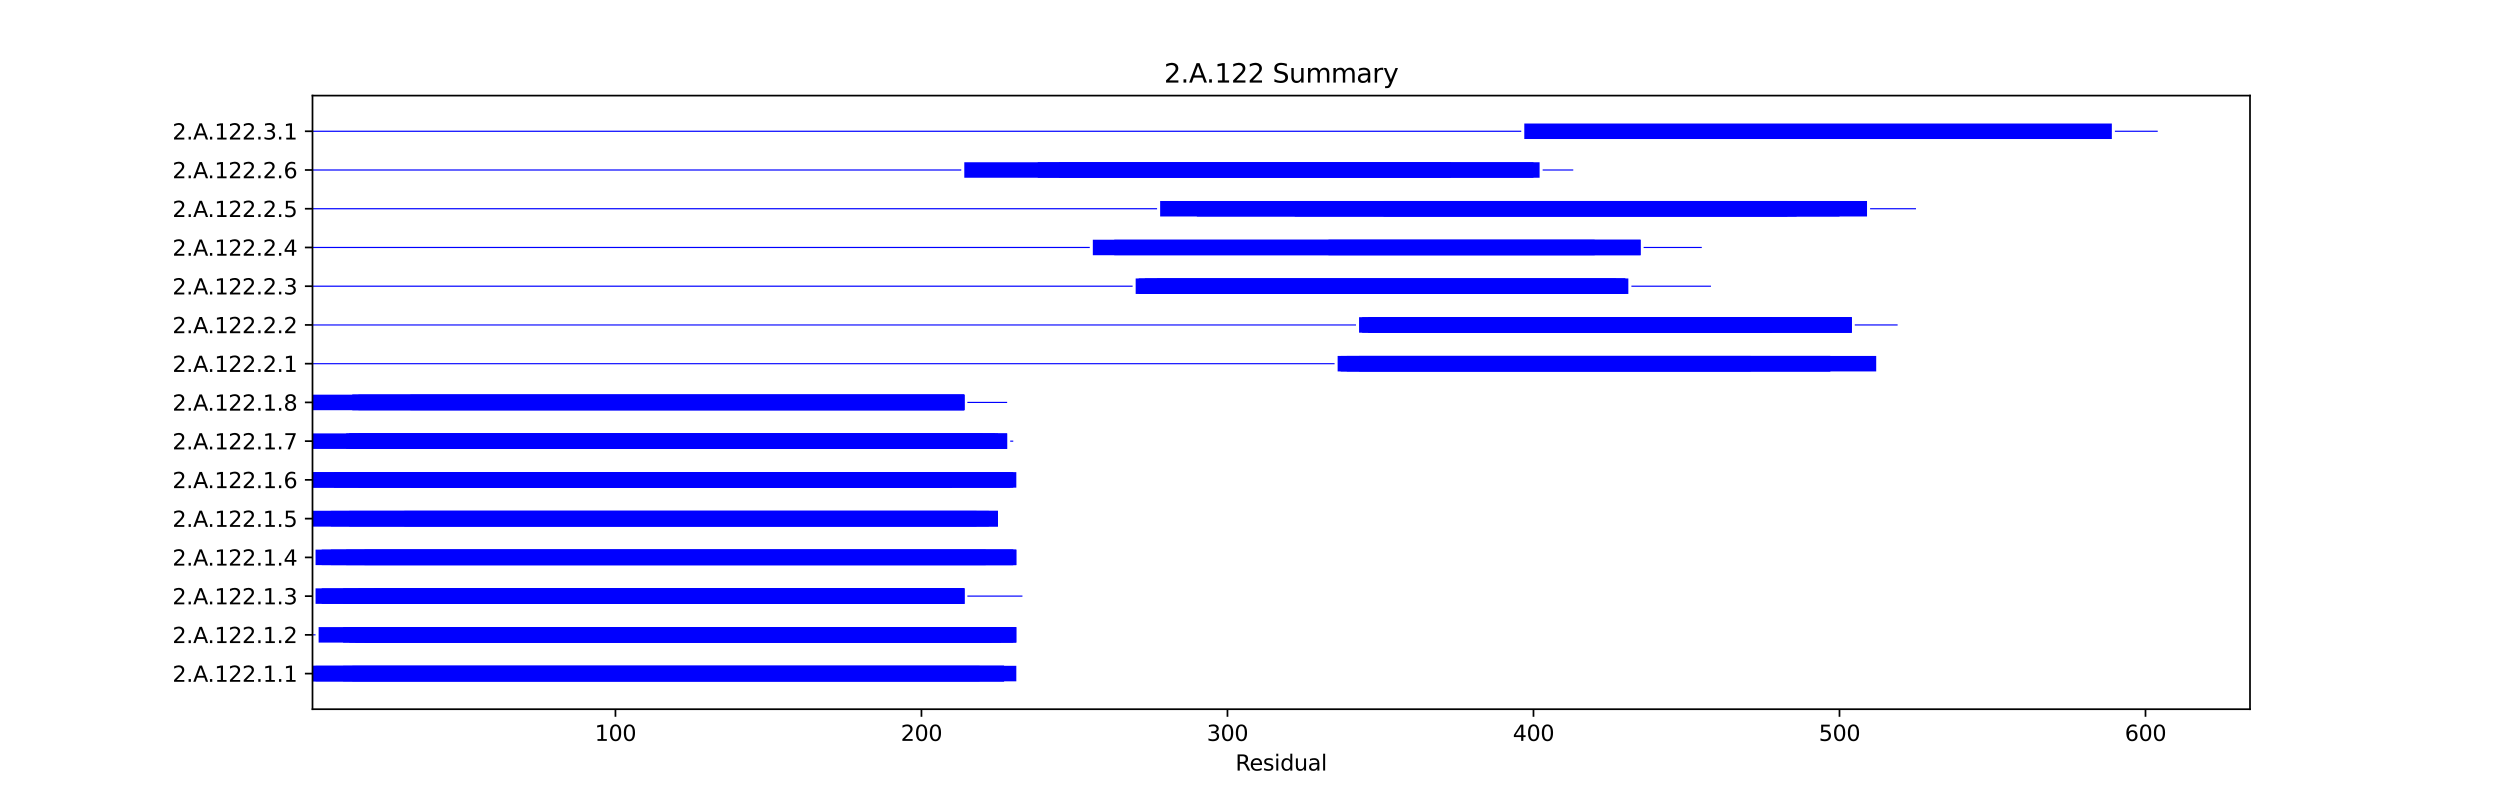 <?xml version="1.0" encoding="utf-8" standalone="no"?>
<!DOCTYPE svg PUBLIC "-//W3C//DTD SVG 1.1//EN"
  "http://www.w3.org/Graphics/SVG/1.1/DTD/svg11.dtd">
<svg xmlns:xlink="http://www.w3.org/1999/xlink" width="1152pt" height="367.2pt" viewBox="0 0 1152 367.2" xmlns="http://www.w3.org/2000/svg" version="1.1">
 <defs>
  <style type="text/css">*{stroke-linejoin: round; stroke-linecap: butt}</style>
 </defs>
 <g id="figure_1">
  <g id="patch_1">
   <path d="M 0 367.2 
L 1152 367.2 
L 1152 0 
L 0 0 
z
" style="fill: #ffffff"/>
  </g>
  <g id="axes_1">
   <g id="patch_2">
    <path d="M 144 326.808 
L 1036.8 326.808 
L 1036.8 44.064 
L 144 44.064 
z
" style="fill: #ffffff"/>
   </g>
   <g id="patch_3">
    <path d="M 144 313.956 
L 468.321 313.956 
L 468.321 306.816 
L 144 306.816 
z
" clip-path="url(#p6287fe6642)" style="fill: #0000ff"/>
   </g>
   <g id="patch_4">
    <path d="M 144 313.956 
L 462.681 313.956 
L 462.681 306.816 
L 144 306.816 
z
" clip-path="url(#p6287fe6642)" style="fill: #0000ff"/>
   </g>
   <g id="patch_5">
    <path d="M 145.41 313.956 
L 462.681 313.956 
L 462.681 306.816 
L 145.41 306.816 
z
" clip-path="url(#p6287fe6642)" style="fill: #0000ff"/>
   </g>
   <g id="patch_6">
    <path d="M 158.101 313.956 
L 462.681 313.956 
L 462.681 306.816 
L 158.101 306.816 
z
" clip-path="url(#p6287fe6642)" style="fill: #0000ff"/>
   </g>
   <g id="patch_7">
    <path d="M 162.331 313.956 
L 451.4 313.956 
L 451.4 306.816 
L 162.331 306.816 
z
" clip-path="url(#p6287fe6642)" style="fill: #0000ff"/>
   </g>
   <g id="patch_8">
    <path d="M 144 292.804 
L 145.41 292.804 
L 145.41 292.268 
L 144 292.268 
z
" clip-path="url(#p6287fe6642)" style="fill: #0000ff"/>
   </g>
   <g id="patch_9">
    <path d="M 146.82 296.106 
L 468.321 296.106 
L 468.321 288.966 
L 146.82 288.966 
z
" clip-path="url(#p6287fe6642)" style="fill: #0000ff"/>
   </g>
   <g id="patch_10">
    <path d="M 158.101 296.106 
L 468.321 296.106 
L 468.321 288.966 
L 158.101 288.966 
z
" clip-path="url(#p6287fe6642)" style="fill: #0000ff"/>
   </g>
   <g id="patch_11">
    <path d="M 160.921 296.106 
L 466.911 296.106 
L 466.911 288.966 
L 160.921 288.966 
z
" clip-path="url(#p6287fe6642)" style="fill: #0000ff"/>
   </g>
   <g id="patch_12">
    <path d="M 163.741 296.106 
L 461.271 296.106 
L 461.271 288.966 
L 163.741 288.966 
z
" clip-path="url(#p6287fe6642)" style="fill: #0000ff"/>
   </g>
   <g id="patch_13">
    <path d="M 167.972 296.106 
L 457.041 296.106 
L 457.041 288.966 
L 167.972 288.966 
z
" clip-path="url(#p6287fe6642)" style="fill: #0000ff"/>
   </g>
   <g id="patch_14">
    <path d="M 144 274.954 
L 144 274.954 
L 144 274.418 
L 144 274.418 
z
" clip-path="url(#p6287fe6642)" style="fill: #0000ff"/>
   </g>
   <g id="patch_15">
    <path d="M 145.41 278.256 
L 444.35 278.256 
L 444.35 271.116 
L 145.41 271.116 
z
" clip-path="url(#p6287fe6642)" style="fill: #0000ff"/>
   </g>
   <g id="patch_16">
    <path d="M 148.23 278.256 
L 444.35 278.256 
L 444.35 271.116 
L 148.23 271.116 
z
" clip-path="url(#p6287fe6642)" style="fill: #0000ff"/>
   </g>
   <g id="patch_17">
    <path d="M 158.101 278.256 
L 444.35 278.256 
L 444.35 271.116 
L 158.101 271.116 
z
" clip-path="url(#p6287fe6642)" style="fill: #0000ff"/>
   </g>
   <g id="patch_18">
    <path d="M 165.151 278.256 
L 444.35 278.256 
L 444.35 271.116 
L 165.151 271.116 
z
" clip-path="url(#p6287fe6642)" style="fill: #0000ff"/>
   </g>
   <g id="patch_19">
    <path d="M 172.202 278.256 
L 444.35 278.256 
L 444.35 271.116 
L 172.202 271.116 
z
" clip-path="url(#p6287fe6642)" style="fill: #0000ff"/>
   </g>
   <g id="patch_20">
    <path d="M 445.76 274.954 
L 471.141 274.954 
L 471.141 274.418 
L 445.76 274.418 
z
" clip-path="url(#p6287fe6642)" style="fill: #0000ff"/>
   </g>
   <g id="patch_21">
    <path d="M 144 257.104 
L 144 257.104 
L 144 256.568 
L 144 256.568 
z
" clip-path="url(#p6287fe6642)" style="fill: #0000ff"/>
   </g>
   <g id="patch_22">
    <path d="M 145.41 260.406 
L 468.321 260.406 
L 468.321 253.266 
L 145.41 253.266 
z
" clip-path="url(#p6287fe6642)" style="fill: #0000ff"/>
   </g>
   <g id="patch_23">
    <path d="M 148.23 260.406 
L 468.321 260.406 
L 468.321 253.266 
L 148.23 253.266 
z
" clip-path="url(#p6287fe6642)" style="fill: #0000ff"/>
   </g>
   <g id="patch_24">
    <path d="M 152.461 260.406 
L 466.911 260.406 
L 466.911 253.266 
L 152.461 253.266 
z
" clip-path="url(#p6287fe6642)" style="fill: #0000ff"/>
   </g>
   <g id="patch_25">
    <path d="M 159.511 260.406 
L 466.911 260.406 
L 466.911 253.266 
L 159.511 253.266 
z
" clip-path="url(#p6287fe6642)" style="fill: #0000ff"/>
   </g>
   <g id="patch_26">
    <path d="M 167.972 260.406 
L 454.22 260.406 
L 454.22 253.266 
L 167.972 253.266 
z
" clip-path="url(#p6287fe6642)" style="fill: #0000ff"/>
   </g>
   <g id="patch_27">
    <path d="M 144 242.556 
L 459.861 242.556 
L 459.861 235.416 
L 144 235.416 
z
" clip-path="url(#p6287fe6642)" style="fill: #0000ff"/>
   </g>
   <g id="patch_28">
    <path d="M 144 242.556 
L 455.63 242.556 
L 455.63 235.416 
L 144 235.416 
z
" clip-path="url(#p6287fe6642)" style="fill: #0000ff"/>
   </g>
   <g id="patch_29">
    <path d="M 152.461 242.556 
L 459.861 242.556 
L 459.861 235.416 
L 152.461 235.416 
z
" clip-path="url(#p6287fe6642)" style="fill: #0000ff"/>
   </g>
   <g id="patch_30">
    <path d="M 160.921 242.556 
L 449.99 242.556 
L 449.99 235.416 
L 160.921 235.416 
z
" clip-path="url(#p6287fe6642)" style="fill: #0000ff"/>
   </g>
   <g id="patch_31">
    <path d="M 186.303 242.556 
L 459.861 242.556 
L 459.861 235.416 
L 186.303 235.416 
z
" clip-path="url(#p6287fe6642)" style="fill: #0000ff"/>
   </g>
   <g id="patch_32">
    <path d="M 144 224.706 
L 466.911 224.706 
L 466.911 217.566 
L 144 217.566 
z
" clip-path="url(#p6287fe6642)" style="fill: #0000ff"/>
   </g>
   <g id="patch_33">
    <path d="M 144 224.706 
L 468.321 224.706 
L 468.321 217.566 
L 144 217.566 
z
" clip-path="url(#p6287fe6642)" style="fill: #0000ff"/>
   </g>
   <g id="patch_34">
    <path d="M 153.871 224.706 
L 465.501 224.706 
L 465.501 217.566 
L 153.871 217.566 
z
" clip-path="url(#p6287fe6642)" style="fill: #0000ff"/>
   </g>
   <g id="patch_35">
    <path d="M 165.151 224.706 
L 438.709 224.706 
L 438.709 217.566 
L 165.151 217.566 
z
" clip-path="url(#p6287fe6642)" style="fill: #0000ff"/>
   </g>
   <g id="patch_36">
    <path d="M 189.123 224.706 
L 438.709 224.706 
L 438.709 217.566 
L 189.123 217.566 
z
" clip-path="url(#p6287fe6642)" style="fill: #0000ff"/>
   </g>
   <g id="patch_37">
    <path d="M 144 206.856 
L 464.091 206.856 
L 464.091 199.716 
L 144 199.716 
z
" clip-path="url(#p6287fe6642)" style="fill: #0000ff"/>
   </g>
   <g id="patch_38">
    <path d="M 159.511 206.856 
L 464.091 206.856 
L 464.091 199.716 
L 159.511 199.716 
z
" clip-path="url(#p6287fe6642)" style="fill: #0000ff"/>
   </g>
   <g id="patch_39">
    <path d="M 160.921 206.856 
L 458.451 206.856 
L 458.451 199.716 
L 160.921 199.716 
z
" clip-path="url(#p6287fe6642)" style="fill: #0000ff"/>
   </g>
   <g id="patch_40">
    <path d="M 160.921 206.856 
L 459.861 206.856 
L 459.861 199.716 
L 160.921 199.716 
z
" clip-path="url(#p6287fe6642)" style="fill: #0000ff"/>
   </g>
   <g id="patch_41">
    <path d="M 165.151 206.856 
L 452.81 206.856 
L 452.81 199.716 
L 165.151 199.716 
z
" clip-path="url(#p6287fe6642)" style="fill: #0000ff"/>
   </g>
   <g id="patch_42">
    <path d="M 465.501 203.554 
L 466.911 203.554 
L 466.911 203.018 
L 465.501 203.018 
z
" clip-path="url(#p6287fe6642)" style="fill: #0000ff"/>
   </g>
   <g id="patch_43">
    <path d="M 144 189.006 
L 444.35 189.006 
L 444.35 181.866 
L 144 181.866 
z
" clip-path="url(#p6287fe6642)" style="fill: #0000ff"/>
   </g>
   <g id="patch_44">
    <path d="M 162.331 189.006 
L 444.35 189.006 
L 444.35 181.866 
L 162.331 181.866 
z
" clip-path="url(#p6287fe6642)" style="fill: #0000ff"/>
   </g>
   <g id="patch_45">
    <path d="M 162.331 189.006 
L 444.35 189.006 
L 444.35 181.866 
L 162.331 181.866 
z
" clip-path="url(#p6287fe6642)" style="fill: #0000ff"/>
   </g>
   <g id="patch_46">
    <path d="M 165.151 189.006 
L 444.35 189.006 
L 444.35 181.866 
L 165.151 181.866 
z
" clip-path="url(#p6287fe6642)" style="fill: #0000ff"/>
   </g>
   <g id="patch_47">
    <path d="M 189.123 189.006 
L 444.35 189.006 
L 444.35 181.866 
L 189.123 181.866 
z
" clip-path="url(#p6287fe6642)" style="fill: #0000ff"/>
   </g>
   <g id="patch_48">
    <path d="M 445.76 185.704 
L 464.091 185.704 
L 464.091 185.168 
L 445.76 185.168 
z
" clip-path="url(#p6287fe6642)" style="fill: #0000ff"/>
   </g>
   <g id="patch_49">
    <path d="M 144 167.854 
L 614.971 167.854 
L 614.971 167.318 
L 144 167.318 
z
" clip-path="url(#p6287fe6642)" style="fill: #0000ff"/>
   </g>
   <g id="patch_50">
    <path d="M 616.381 171.156 
L 843.406 171.156 
L 843.406 164.016 
L 616.381 164.016 
z
" clip-path="url(#p6287fe6642)" style="fill: #0000ff"/>
   </g>
   <g id="patch_51">
    <path d="M 617.791 171.156 
L 806.743 171.156 
L 806.743 164.016 
L 617.791 164.016 
z
" clip-path="url(#p6287fe6642)" style="fill: #0000ff"/>
   </g>
   <g id="patch_52">
    <path d="M 620.611 171.156 
L 864.557 171.156 
L 864.557 164.016 
L 620.611 164.016 
z
" clip-path="url(#p6287fe6642)" style="fill: #0000ff"/>
   </g>
   <g id="patch_53">
    <path d="M 626.252 171.156 
L 843.406 171.156 
L 843.406 164.016 
L 626.252 164.016 
z
" clip-path="url(#p6287fe6642)" style="fill: #0000ff"/>
   </g>
   <g id="patch_54">
    <path d="M 144 150.004 
L 624.842 150.004 
L 624.842 149.468 
L 144 149.468 
z
" clip-path="url(#p6287fe6642)" style="fill: #0000ff"/>
   </g>
   <g id="patch_55">
    <path d="M 626.252 153.306 
L 853.276 153.306 
L 853.276 146.166 
L 626.252 146.166 
z
" clip-path="url(#p6287fe6642)" style="fill: #0000ff"/>
   </g>
   <g id="patch_56">
    <path d="M 627.662 153.306 
L 816.614 153.306 
L 816.614 146.166 
L 627.662 146.166 
z
" clip-path="url(#p6287fe6642)" style="fill: #0000ff"/>
   </g>
   <g id="patch_57">
    <path d="M 630.482 153.306 
L 853.276 153.306 
L 853.276 146.166 
L 630.482 146.166 
z
" clip-path="url(#p6287fe6642)" style="fill: #0000ff"/>
   </g>
   <g id="patch_58">
    <path d="M 630.482 153.306 
L 853.276 153.306 
L 853.276 146.166 
L 630.482 146.166 
z
" clip-path="url(#p6287fe6642)" style="fill: #0000ff"/>
   </g>
   <g id="patch_59">
    <path d="M 854.687 150.004 
L 874.428 150.004 
L 874.428 149.468 
L 854.687 149.468 
z
" clip-path="url(#p6287fe6642)" style="fill: #0000ff"/>
   </g>
   <g id="patch_60">
    <path d="M 144 132.154 
L 521.905 132.154 
L 521.905 131.618 
L 144 131.618 
z
" clip-path="url(#p6287fe6642)" style="fill: #0000ff"/>
   </g>
   <g id="patch_61">
    <path d="M 523.315 135.456 
L 750.34 135.456 
L 750.34 128.316 
L 523.315 128.316 
z
" clip-path="url(#p6287fe6642)" style="fill: #0000ff"/>
   </g>
   <g id="patch_62">
    <path d="M 524.725 135.456 
L 744.699 135.456 
L 744.699 128.316 
L 524.725 128.316 
z
" clip-path="url(#p6287fe6642)" style="fill: #0000ff"/>
   </g>
   <g id="patch_63">
    <path d="M 527.545 135.456 
L 748.93 135.456 
L 748.93 128.316 
L 527.545 128.316 
z
" clip-path="url(#p6287fe6642)" style="fill: #0000ff"/>
   </g>
   <g id="patch_64">
    <path d="M 533.186 135.456 
L 748.93 135.456 
L 748.93 128.316 
L 533.186 128.316 
z
" clip-path="url(#p6287fe6642)" style="fill: #0000ff"/>
   </g>
   <g id="patch_65">
    <path d="M 751.75 132.154 
L 788.412 132.154 
L 788.412 131.618 
L 751.75 131.618 
z
" clip-path="url(#p6287fe6642)" style="fill: #0000ff"/>
   </g>
   <g id="patch_66">
    <path d="M 144 114.304 
L 502.163 114.304 
L 502.163 113.768 
L 144 113.768 
z
" clip-path="url(#p6287fe6642)" style="fill: #0000ff"/>
   </g>
   <g id="patch_67">
    <path d="M 503.574 117.606 
L 734.829 117.606 
L 734.829 110.466 
L 503.574 110.466 
z
" clip-path="url(#p6287fe6642)" style="fill: #0000ff"/>
   </g>
   <g id="patch_68">
    <path d="M 513.444 117.606 
L 755.98 117.606 
L 755.98 110.466 
L 513.444 110.466 
z
" clip-path="url(#p6287fe6642)" style="fill: #0000ff"/>
   </g>
   <g id="patch_69">
    <path d="M 612.151 117.606 
L 755.98 117.606 
L 755.98 110.466 
L 612.151 110.466 
z
" clip-path="url(#p6287fe6642)" style="fill: #0000ff"/>
   </g>
   <g id="patch_70">
    <path d="M 757.39 114.304 
L 784.182 114.304 
L 784.182 113.768 
L 757.39 113.768 
z
" clip-path="url(#p6287fe6642)" style="fill: #0000ff"/>
   </g>
   <g id="patch_71">
    <path d="M 144 96.454 
L 533.186 96.454 
L 533.186 95.918 
L 144 95.918 
z
" clip-path="url(#p6287fe6642)" style="fill: #0000ff"/>
   </g>
   <g id="patch_72">
    <path d="M 534.596 99.756 
L 847.636 99.756 
L 847.636 92.616 
L 534.596 92.616 
z
" clip-path="url(#p6287fe6642)" style="fill: #0000ff"/>
   </g>
   <g id="patch_73">
    <path d="M 551.517 99.756 
L 860.327 99.756 
L 860.327 92.616 
L 551.517 92.616 
z
" clip-path="url(#p6287fe6642)" style="fill: #0000ff"/>
   </g>
   <g id="patch_74">
    <path d="M 596.64 99.756 
L 823.665 99.756 
L 823.665 92.616 
L 596.64 92.616 
z
" clip-path="url(#p6287fe6642)" style="fill: #0000ff"/>
   </g>
   <g id="patch_75">
    <path d="M 637.532 99.756 
L 827.895 99.756 
L 827.895 92.616 
L 637.532 92.616 
z
" clip-path="url(#p6287fe6642)" style="fill: #0000ff"/>
   </g>
   <g id="patch_76">
    <path d="M 861.737 96.454 
L 882.888 96.454 
L 882.888 95.918 
L 861.737 95.918 
z
" clip-path="url(#p6287fe6642)" style="fill: #0000ff"/>
   </g>
   <g id="patch_77">
    <path d="M 144 78.604 
L 442.94 78.604 
L 442.94 78.068 
L 144 78.068 
z
" clip-path="url(#p6287fe6642)" style="fill: #0000ff"/>
   </g>
   <g id="patch_78">
    <path d="M 444.35 81.906 
L 709.447 81.906 
L 709.447 74.766 
L 444.35 74.766 
z
" clip-path="url(#p6287fe6642)" style="fill: #0000ff"/>
   </g>
   <g id="patch_79">
    <path d="M 478.192 81.906 
L 706.627 81.906 
L 706.627 74.766 
L 478.192 74.766 
z
" clip-path="url(#p6287fe6642)" style="fill: #0000ff"/>
   </g>
   <g id="patch_80">
    <path d="M 488.063 81.906 
L 668.554 81.906 
L 668.554 74.766 
L 488.063 74.766 
z
" clip-path="url(#p6287fe6642)" style="fill: #0000ff"/>
   </g>
   <g id="patch_81">
    <path d="M 710.857 78.604 
L 724.958 78.604 
L 724.958 78.068 
L 710.857 78.068 
z
" clip-path="url(#p6287fe6642)" style="fill: #0000ff"/>
   </g>
   <g id="patch_82">
    <path d="M 144 60.754 
L 700.986 60.754 
L 700.986 60.218 
L 144 60.218 
z
" clip-path="url(#p6287fe6642)" style="fill: #0000ff"/>
   </g>
   <g id="patch_83">
    <path d="M 702.397 64.056 
L 973.134 64.056 
L 973.134 56.916 
L 702.397 56.916 
z
" clip-path="url(#p6287fe6642)" style="fill: #0000ff"/>
   </g>
   <g id="patch_84">
    <path d="M 974.544 60.754 
L 994.286 60.754 
L 994.286 60.218 
L 974.544 60.218 
z
" clip-path="url(#p6287fe6642)" style="fill: #0000ff"/>
   </g>
   <g id="matplotlib.axis_1">
    <g id="xtick_1">
     <g id="line2d_1">
      <defs>
       <path id="m77032ca88b" d="M 0 0 
L 0 3.5 
" style="stroke: #000000; stroke-width: 0.8"/>
      </defs>
      <g>
       <use xlink:href="#m77032ca88b" x="283.599" y="326.808" style="stroke: #000000; stroke-width: 0.8"/>
      </g>
     </g>
     <g id="text_1">
      <!-- 100 -->
      <g transform="translate(274.055 341.406) scale(0.1 -0.1)">
       <defs>
        <path id="DejaVuSans-31" d="M 794 531 
L 1825 531 
L 1825 4091 
L 703 3866 
L 703 4441 
L 1819 4666 
L 2450 4666 
L 2450 531 
L 3481 531 
L 3481 0 
L 794 0 
L 794 531 
z
" transform="scale(0.016)"/>
        <path id="DejaVuSans-30" d="M 2034 4250 
Q 1547 4250 1301 3770 
Q 1056 3291 1056 2328 
Q 1056 1369 1301 889 
Q 1547 409 2034 409 
Q 2525 409 2770 889 
Q 3016 1369 3016 2328 
Q 3016 3291 2770 3770 
Q 2525 4250 2034 4250 
z
M 2034 4750 
Q 2819 4750 3233 4129 
Q 3647 3509 3647 2328 
Q 3647 1150 3233 529 
Q 2819 -91 2034 -91 
Q 1250 -91 836 529 
Q 422 1150 422 2328 
Q 422 3509 836 4129 
Q 1250 4750 2034 4750 
z
" transform="scale(0.016)"/>
       </defs>
       <use xlink:href="#DejaVuSans-31"/>
       <use xlink:href="#DejaVuSans-30" x="63.623"/>
       <use xlink:href="#DejaVuSans-30" x="127.246"/>
      </g>
     </g>
    </g>
    <g id="xtick_2">
     <g id="line2d_2">
      <g>
       <use xlink:href="#m77032ca88b" x="424.608" y="326.808" style="stroke: #000000; stroke-width: 0.8"/>
      </g>
     </g>
     <g id="text_2">
      <!-- 200 -->
      <g transform="translate(415.065 341.406) scale(0.1 -0.1)">
       <defs>
        <path id="DejaVuSans-32" d="M 1228 531 
L 3431 531 
L 3431 0 
L 469 0 
L 469 531 
Q 828 903 1448 1529 
Q 2069 2156 2228 2338 
Q 2531 2678 2651 2914 
Q 2772 3150 2772 3378 
Q 2772 3750 2511 3984 
Q 2250 4219 1831 4219 
Q 1534 4219 1204 4116 
Q 875 4013 500 3803 
L 500 4441 
Q 881 4594 1212 4672 
Q 1544 4750 1819 4750 
Q 2544 4750 2975 4387 
Q 3406 4025 3406 3419 
Q 3406 3131 3298 2873 
Q 3191 2616 2906 2266 
Q 2828 2175 2409 1742 
Q 1991 1309 1228 531 
z
" transform="scale(0.016)"/>
       </defs>
       <use xlink:href="#DejaVuSans-32"/>
       <use xlink:href="#DejaVuSans-30" x="63.623"/>
       <use xlink:href="#DejaVuSans-30" x="127.246"/>
      </g>
     </g>
    </g>
    <g id="xtick_3">
     <g id="line2d_3">
      <g>
       <use xlink:href="#m77032ca88b" x="565.618" y="326.808" style="stroke: #000000; stroke-width: 0.8"/>
      </g>
     </g>
     <g id="text_3">
      <!-- 300 -->
      <g transform="translate(556.074 341.406) scale(0.1 -0.1)">
       <defs>
        <path id="DejaVuSans-33" d="M 2597 2516 
Q 3050 2419 3304 2112 
Q 3559 1806 3559 1356 
Q 3559 666 3084 287 
Q 2609 -91 1734 -91 
Q 1441 -91 1130 -33 
Q 819 25 488 141 
L 488 750 
Q 750 597 1062 519 
Q 1375 441 1716 441 
Q 2309 441 2620 675 
Q 2931 909 2931 1356 
Q 2931 1769 2642 2001 
Q 2353 2234 1838 2234 
L 1294 2234 
L 1294 2753 
L 1863 2753 
Q 2328 2753 2575 2939 
Q 2822 3125 2822 3475 
Q 2822 3834 2567 4026 
Q 2313 4219 1838 4219 
Q 1578 4219 1281 4162 
Q 984 4106 628 3988 
L 628 4550 
Q 988 4650 1302 4700 
Q 1616 4750 1894 4750 
Q 2613 4750 3031 4423 
Q 3450 4097 3450 3541 
Q 3450 3153 3228 2886 
Q 3006 2619 2597 2516 
z
" transform="scale(0.016)"/>
       </defs>
       <use xlink:href="#DejaVuSans-33"/>
       <use xlink:href="#DejaVuSans-30" x="63.623"/>
       <use xlink:href="#DejaVuSans-30" x="127.246"/>
      </g>
     </g>
    </g>
    <g id="xtick_4">
     <g id="line2d_4">
      <g>
       <use xlink:href="#m77032ca88b" x="706.627" y="326.808" style="stroke: #000000; stroke-width: 0.8"/>
      </g>
     </g>
     <g id="text_4">
      <!-- 400 -->
      <g transform="translate(697.083 341.406) scale(0.1 -0.1)">
       <defs>
        <path id="DejaVuSans-34" d="M 2419 4116 
L 825 1625 
L 2419 1625 
L 2419 4116 
z
M 2253 4666 
L 3047 4666 
L 3047 1625 
L 3713 1625 
L 3713 1100 
L 3047 1100 
L 3047 0 
L 2419 0 
L 2419 1100 
L 313 1100 
L 313 1709 
L 2253 4666 
z
" transform="scale(0.016)"/>
       </defs>
       <use xlink:href="#DejaVuSans-34"/>
       <use xlink:href="#DejaVuSans-30" x="63.623"/>
       <use xlink:href="#DejaVuSans-30" x="127.246"/>
      </g>
     </g>
    </g>
    <g id="xtick_5">
     <g id="line2d_5">
      <g>
       <use xlink:href="#m77032ca88b" x="847.636" y="326.808" style="stroke: #000000; stroke-width: 0.8"/>
      </g>
     </g>
     <g id="text_5">
      <!-- 500 -->
      <g transform="translate(838.092 341.406) scale(0.1 -0.1)">
       <defs>
        <path id="DejaVuSans-35" d="M 691 4666 
L 3169 4666 
L 3169 4134 
L 1269 4134 
L 1269 2991 
Q 1406 3038 1543 3061 
Q 1681 3084 1819 3084 
Q 2600 3084 3056 2656 
Q 3513 2228 3513 1497 
Q 3513 744 3044 326 
Q 2575 -91 1722 -91 
Q 1428 -91 1123 -41 
Q 819 9 494 109 
L 494 744 
Q 775 591 1075 516 
Q 1375 441 1709 441 
Q 2250 441 2565 725 
Q 2881 1009 2881 1497 
Q 2881 1984 2565 2268 
Q 2250 2553 1709 2553 
Q 1456 2553 1204 2497 
Q 953 2441 691 2322 
L 691 4666 
z
" transform="scale(0.016)"/>
       </defs>
       <use xlink:href="#DejaVuSans-35"/>
       <use xlink:href="#DejaVuSans-30" x="63.623"/>
       <use xlink:href="#DejaVuSans-30" x="127.246"/>
      </g>
     </g>
    </g>
    <g id="xtick_6">
     <g id="line2d_6">
      <g>
       <use xlink:href="#m77032ca88b" x="988.645" y="326.808" style="stroke: #000000; stroke-width: 0.8"/>
      </g>
     </g>
     <g id="text_6">
      <!-- 600 -->
      <g transform="translate(979.102 341.406) scale(0.1 -0.1)">
       <defs>
        <path id="DejaVuSans-36" d="M 2113 2584 
Q 1688 2584 1439 2293 
Q 1191 2003 1191 1497 
Q 1191 994 1439 701 
Q 1688 409 2113 409 
Q 2538 409 2786 701 
Q 3034 994 3034 1497 
Q 3034 2003 2786 2293 
Q 2538 2584 2113 2584 
z
M 3366 4563 
L 3366 3988 
Q 3128 4100 2886 4159 
Q 2644 4219 2406 4219 
Q 1781 4219 1451 3797 
Q 1122 3375 1075 2522 
Q 1259 2794 1537 2939 
Q 1816 3084 2150 3084 
Q 2853 3084 3261 2657 
Q 3669 2231 3669 1497 
Q 3669 778 3244 343 
Q 2819 -91 2113 -91 
Q 1303 -91 875 529 
Q 447 1150 447 2328 
Q 447 3434 972 4092 
Q 1497 4750 2381 4750 
Q 2619 4750 2861 4703 
Q 3103 4656 3366 4563 
z
" transform="scale(0.016)"/>
       </defs>
       <use xlink:href="#DejaVuSans-36"/>
       <use xlink:href="#DejaVuSans-30" x="63.623"/>
       <use xlink:href="#DejaVuSans-30" x="127.246"/>
      </g>
     </g>
    </g>
    <g id="text_7">
     <!-- Residual -->
     <g transform="translate(569.284 355.085) scale(0.1 -0.1)">
      <defs>
       <path id="DejaVuSans-52" d="M 2841 2188 
Q 3044 2119 3236 1894 
Q 3428 1669 3622 1275 
L 4263 0 
L 3584 0 
L 2988 1197 
Q 2756 1666 2539 1819 
Q 2322 1972 1947 1972 
L 1259 1972 
L 1259 0 
L 628 0 
L 628 4666 
L 2053 4666 
Q 2853 4666 3247 4331 
Q 3641 3997 3641 3322 
Q 3641 2881 3436 2590 
Q 3231 2300 2841 2188 
z
M 1259 4147 
L 1259 2491 
L 2053 2491 
Q 2509 2491 2742 2702 
Q 2975 2913 2975 3322 
Q 2975 3731 2742 3939 
Q 2509 4147 2053 4147 
L 1259 4147 
z
" transform="scale(0.016)"/>
       <path id="DejaVuSans-65" d="M 3597 1894 
L 3597 1613 
L 953 1613 
Q 991 1019 1311 708 
Q 1631 397 2203 397 
Q 2534 397 2845 478 
Q 3156 559 3463 722 
L 3463 178 
Q 3153 47 2828 -22 
Q 2503 -91 2169 -91 
Q 1331 -91 842 396 
Q 353 884 353 1716 
Q 353 2575 817 3079 
Q 1281 3584 2069 3584 
Q 2775 3584 3186 3129 
Q 3597 2675 3597 1894 
z
M 3022 2063 
Q 3016 2534 2758 2815 
Q 2500 3097 2075 3097 
Q 1594 3097 1305 2825 
Q 1016 2553 972 2059 
L 3022 2063 
z
" transform="scale(0.016)"/>
       <path id="DejaVuSans-73" d="M 2834 3397 
L 2834 2853 
Q 2591 2978 2328 3040 
Q 2066 3103 1784 3103 
Q 1356 3103 1142 2972 
Q 928 2841 928 2578 
Q 928 2378 1081 2264 
Q 1234 2150 1697 2047 
L 1894 2003 
Q 2506 1872 2764 1633 
Q 3022 1394 3022 966 
Q 3022 478 2636 193 
Q 2250 -91 1575 -91 
Q 1294 -91 989 -36 
Q 684 19 347 128 
L 347 722 
Q 666 556 975 473 
Q 1284 391 1588 391 
Q 1994 391 2212 530 
Q 2431 669 2431 922 
Q 2431 1156 2273 1281 
Q 2116 1406 1581 1522 
L 1381 1569 
Q 847 1681 609 1914 
Q 372 2147 372 2553 
Q 372 3047 722 3315 
Q 1072 3584 1716 3584 
Q 2034 3584 2315 3537 
Q 2597 3491 2834 3397 
z
" transform="scale(0.016)"/>
       <path id="DejaVuSans-69" d="M 603 3500 
L 1178 3500 
L 1178 0 
L 603 0 
L 603 3500 
z
M 603 4863 
L 1178 4863 
L 1178 4134 
L 603 4134 
L 603 4863 
z
" transform="scale(0.016)"/>
       <path id="DejaVuSans-64" d="M 2906 2969 
L 2906 4863 
L 3481 4863 
L 3481 0 
L 2906 0 
L 2906 525 
Q 2725 213 2448 61 
Q 2172 -91 1784 -91 
Q 1150 -91 751 415 
Q 353 922 353 1747 
Q 353 2572 751 3078 
Q 1150 3584 1784 3584 
Q 2172 3584 2448 3432 
Q 2725 3281 2906 2969 
z
M 947 1747 
Q 947 1113 1208 752 
Q 1469 391 1925 391 
Q 2381 391 2643 752 
Q 2906 1113 2906 1747 
Q 2906 2381 2643 2742 
Q 2381 3103 1925 3103 
Q 1469 3103 1208 2742 
Q 947 2381 947 1747 
z
" transform="scale(0.016)"/>
       <path id="DejaVuSans-75" d="M 544 1381 
L 544 3500 
L 1119 3500 
L 1119 1403 
Q 1119 906 1312 657 
Q 1506 409 1894 409 
Q 2359 409 2629 706 
Q 2900 1003 2900 1516 
L 2900 3500 
L 3475 3500 
L 3475 0 
L 2900 0 
L 2900 538 
Q 2691 219 2414 64 
Q 2138 -91 1772 -91 
Q 1169 -91 856 284 
Q 544 659 544 1381 
z
M 1991 3584 
L 1991 3584 
z
" transform="scale(0.016)"/>
       <path id="DejaVuSans-61" d="M 2194 1759 
Q 1497 1759 1228 1600 
Q 959 1441 959 1056 
Q 959 750 1161 570 
Q 1363 391 1709 391 
Q 2188 391 2477 730 
Q 2766 1069 2766 1631 
L 2766 1759 
L 2194 1759 
z
M 3341 1997 
L 3341 0 
L 2766 0 
L 2766 531 
Q 2569 213 2275 61 
Q 1981 -91 1556 -91 
Q 1019 -91 701 211 
Q 384 513 384 1019 
Q 384 1609 779 1909 
Q 1175 2209 1959 2209 
L 2766 2209 
L 2766 2266 
Q 2766 2663 2505 2880 
Q 2244 3097 1772 3097 
Q 1472 3097 1187 3025 
Q 903 2953 641 2809 
L 641 3341 
Q 956 3463 1253 3523 
Q 1550 3584 1831 3584 
Q 2591 3584 2966 3190 
Q 3341 2797 3341 1997 
z
" transform="scale(0.016)"/>
       <path id="DejaVuSans-6c" d="M 603 4863 
L 1178 4863 
L 1178 0 
L 603 0 
L 603 4863 
z
" transform="scale(0.016)"/>
      </defs>
      <use xlink:href="#DejaVuSans-52"/>
      <use xlink:href="#DejaVuSans-65" x="64.982"/>
      <use xlink:href="#DejaVuSans-73" x="126.506"/>
      <use xlink:href="#DejaVuSans-69" x="178.605"/>
      <use xlink:href="#DejaVuSans-64" x="206.389"/>
      <use xlink:href="#DejaVuSans-75" x="269.865"/>
      <use xlink:href="#DejaVuSans-61" x="333.244"/>
      <use xlink:href="#DejaVuSans-6c" x="394.523"/>
     </g>
    </g>
   </g>
   <g id="matplotlib.axis_2">
    <g id="ytick_1">
     <g id="line2d_7">
      <defs>
       <path id="ma77bf60999" d="M 0 0 
L -3.5 0 
" style="stroke: #000000; stroke-width: 0.8"/>
      </defs>
      <g>
       <use xlink:href="#ma77bf60999" x="144" y="310.386" style="stroke: #000000; stroke-width: 0.8"/>
      </g>
     </g>
     <g id="text_8">
      <!-- 2.A.122.1.1 -->
      <g transform="translate(79.447 314.185) scale(0.1 -0.1)">
       <defs>
        <path id="DejaVuSans-2e" d="M 684 794 
L 1344 794 
L 1344 0 
L 684 0 
L 684 794 
z
" transform="scale(0.016)"/>
        <path id="DejaVuSans-41" d="M 2188 4044 
L 1331 1722 
L 3047 1722 
L 2188 4044 
z
M 1831 4666 
L 2547 4666 
L 4325 0 
L 3669 0 
L 3244 1197 
L 1141 1197 
L 716 0 
L 50 0 
L 1831 4666 
z
" transform="scale(0.016)"/>
       </defs>
       <use xlink:href="#DejaVuSans-32"/>
       <use xlink:href="#DejaVuSans-2e" x="63.623"/>
       <use xlink:href="#DejaVuSans-41" x="95.41"/>
       <use xlink:href="#DejaVuSans-2e" x="162.068"/>
       <use xlink:href="#DejaVuSans-31" x="193.855"/>
       <use xlink:href="#DejaVuSans-32" x="257.479"/>
       <use xlink:href="#DejaVuSans-32" x="321.102"/>
       <use xlink:href="#DejaVuSans-2e" x="384.725"/>
       <use xlink:href="#DejaVuSans-31" x="416.512"/>
       <use xlink:href="#DejaVuSans-2e" x="480.135"/>
       <use xlink:href="#DejaVuSans-31" x="511.922"/>
      </g>
     </g>
    </g>
    <g id="ytick_2">
     <g id="line2d_8">
      <g>
       <use xlink:href="#ma77bf60999" x="144" y="292.536" style="stroke: #000000; stroke-width: 0.8"/>
      </g>
     </g>
     <g id="text_9">
      <!-- 2.A.122.1.2 -->
      <g transform="translate(79.447 296.335) scale(0.1 -0.1)">
       <use xlink:href="#DejaVuSans-32"/>
       <use xlink:href="#DejaVuSans-2e" x="63.623"/>
       <use xlink:href="#DejaVuSans-41" x="95.41"/>
       <use xlink:href="#DejaVuSans-2e" x="162.068"/>
       <use xlink:href="#DejaVuSans-31" x="193.855"/>
       <use xlink:href="#DejaVuSans-32" x="257.479"/>
       <use xlink:href="#DejaVuSans-32" x="321.102"/>
       <use xlink:href="#DejaVuSans-2e" x="384.725"/>
       <use xlink:href="#DejaVuSans-31" x="416.512"/>
       <use xlink:href="#DejaVuSans-2e" x="480.135"/>
       <use xlink:href="#DejaVuSans-32" x="511.922"/>
      </g>
     </g>
    </g>
    <g id="ytick_3">
     <g id="line2d_9">
      <g>
       <use xlink:href="#ma77bf60999" x="144" y="274.686" style="stroke: #000000; stroke-width: 0.8"/>
      </g>
     </g>
     <g id="text_10">
      <!-- 2.A.122.1.3 -->
      <g transform="translate(79.447 278.485) scale(0.1 -0.1)">
       <use xlink:href="#DejaVuSans-32"/>
       <use xlink:href="#DejaVuSans-2e" x="63.623"/>
       <use xlink:href="#DejaVuSans-41" x="95.41"/>
       <use xlink:href="#DejaVuSans-2e" x="162.068"/>
       <use xlink:href="#DejaVuSans-31" x="193.855"/>
       <use xlink:href="#DejaVuSans-32" x="257.479"/>
       <use xlink:href="#DejaVuSans-32" x="321.102"/>
       <use xlink:href="#DejaVuSans-2e" x="384.725"/>
       <use xlink:href="#DejaVuSans-31" x="416.512"/>
       <use xlink:href="#DejaVuSans-2e" x="480.135"/>
       <use xlink:href="#DejaVuSans-33" x="511.922"/>
      </g>
     </g>
    </g>
    <g id="ytick_4">
     <g id="line2d_10">
      <g>
       <use xlink:href="#ma77bf60999" x="144" y="256.836" style="stroke: #000000; stroke-width: 0.8"/>
      </g>
     </g>
     <g id="text_11">
      <!-- 2.A.122.1.4 -->
      <g transform="translate(79.447 260.635) scale(0.1 -0.1)">
       <use xlink:href="#DejaVuSans-32"/>
       <use xlink:href="#DejaVuSans-2e" x="63.623"/>
       <use xlink:href="#DejaVuSans-41" x="95.41"/>
       <use xlink:href="#DejaVuSans-2e" x="162.068"/>
       <use xlink:href="#DejaVuSans-31" x="193.855"/>
       <use xlink:href="#DejaVuSans-32" x="257.479"/>
       <use xlink:href="#DejaVuSans-32" x="321.102"/>
       <use xlink:href="#DejaVuSans-2e" x="384.725"/>
       <use xlink:href="#DejaVuSans-31" x="416.512"/>
       <use xlink:href="#DejaVuSans-2e" x="480.135"/>
       <use xlink:href="#DejaVuSans-34" x="511.922"/>
      </g>
     </g>
    </g>
    <g id="ytick_5">
     <g id="line2d_11">
      <g>
       <use xlink:href="#ma77bf60999" x="144" y="238.986" style="stroke: #000000; stroke-width: 0.8"/>
      </g>
     </g>
     <g id="text_12">
      <!-- 2.A.122.1.5 -->
      <g transform="translate(79.447 242.785) scale(0.1 -0.1)">
       <use xlink:href="#DejaVuSans-32"/>
       <use xlink:href="#DejaVuSans-2e" x="63.623"/>
       <use xlink:href="#DejaVuSans-41" x="95.41"/>
       <use xlink:href="#DejaVuSans-2e" x="162.068"/>
       <use xlink:href="#DejaVuSans-31" x="193.855"/>
       <use xlink:href="#DejaVuSans-32" x="257.479"/>
       <use xlink:href="#DejaVuSans-32" x="321.102"/>
       <use xlink:href="#DejaVuSans-2e" x="384.725"/>
       <use xlink:href="#DejaVuSans-31" x="416.512"/>
       <use xlink:href="#DejaVuSans-2e" x="480.135"/>
       <use xlink:href="#DejaVuSans-35" x="511.922"/>
      </g>
     </g>
    </g>
    <g id="ytick_6">
     <g id="line2d_12">
      <g>
       <use xlink:href="#ma77bf60999" x="144" y="221.136" style="stroke: #000000; stroke-width: 0.8"/>
      </g>
     </g>
     <g id="text_13">
      <!-- 2.A.122.1.6 -->
      <g transform="translate(79.447 224.935) scale(0.1 -0.1)">
       <use xlink:href="#DejaVuSans-32"/>
       <use xlink:href="#DejaVuSans-2e" x="63.623"/>
       <use xlink:href="#DejaVuSans-41" x="95.41"/>
       <use xlink:href="#DejaVuSans-2e" x="162.068"/>
       <use xlink:href="#DejaVuSans-31" x="193.855"/>
       <use xlink:href="#DejaVuSans-32" x="257.479"/>
       <use xlink:href="#DejaVuSans-32" x="321.102"/>
       <use xlink:href="#DejaVuSans-2e" x="384.725"/>
       <use xlink:href="#DejaVuSans-31" x="416.512"/>
       <use xlink:href="#DejaVuSans-2e" x="480.135"/>
       <use xlink:href="#DejaVuSans-36" x="511.922"/>
      </g>
     </g>
    </g>
    <g id="ytick_7">
     <g id="line2d_13">
      <g>
       <use xlink:href="#ma77bf60999" x="144" y="203.286" style="stroke: #000000; stroke-width: 0.8"/>
      </g>
     </g>
     <g id="text_14">
      <!-- 2.A.122.1.7 -->
      <g transform="translate(79.447 207.085) scale(0.1 -0.1)">
       <defs>
        <path id="DejaVuSans-37" d="M 525 4666 
L 3525 4666 
L 3525 4397 
L 1831 0 
L 1172 0 
L 2766 4134 
L 525 4134 
L 525 4666 
z
" transform="scale(0.016)"/>
       </defs>
       <use xlink:href="#DejaVuSans-32"/>
       <use xlink:href="#DejaVuSans-2e" x="63.623"/>
       <use xlink:href="#DejaVuSans-41" x="95.41"/>
       <use xlink:href="#DejaVuSans-2e" x="162.068"/>
       <use xlink:href="#DejaVuSans-31" x="193.855"/>
       <use xlink:href="#DejaVuSans-32" x="257.479"/>
       <use xlink:href="#DejaVuSans-32" x="321.102"/>
       <use xlink:href="#DejaVuSans-2e" x="384.725"/>
       <use xlink:href="#DejaVuSans-31" x="416.512"/>
       <use xlink:href="#DejaVuSans-2e" x="480.135"/>
       <use xlink:href="#DejaVuSans-37" x="511.922"/>
      </g>
     </g>
    </g>
    <g id="ytick_8">
     <g id="line2d_14">
      <g>
       <use xlink:href="#ma77bf60999" x="144" y="185.436" style="stroke: #000000; stroke-width: 0.8"/>
      </g>
     </g>
     <g id="text_15">
      <!-- 2.A.122.1.8 -->
      <g transform="translate(79.447 189.235) scale(0.1 -0.1)">
       <defs>
        <path id="DejaVuSans-38" d="M 2034 2216 
Q 1584 2216 1326 1975 
Q 1069 1734 1069 1313 
Q 1069 891 1326 650 
Q 1584 409 2034 409 
Q 2484 409 2743 651 
Q 3003 894 3003 1313 
Q 3003 1734 2745 1975 
Q 2488 2216 2034 2216 
z
M 1403 2484 
Q 997 2584 770 2862 
Q 544 3141 544 3541 
Q 544 4100 942 4425 
Q 1341 4750 2034 4750 
Q 2731 4750 3128 4425 
Q 3525 4100 3525 3541 
Q 3525 3141 3298 2862 
Q 3072 2584 2669 2484 
Q 3125 2378 3379 2068 
Q 3634 1759 3634 1313 
Q 3634 634 3220 271 
Q 2806 -91 2034 -91 
Q 1263 -91 848 271 
Q 434 634 434 1313 
Q 434 1759 690 2068 
Q 947 2378 1403 2484 
z
M 1172 3481 
Q 1172 3119 1398 2916 
Q 1625 2713 2034 2713 
Q 2441 2713 2670 2916 
Q 2900 3119 2900 3481 
Q 2900 3844 2670 4047 
Q 2441 4250 2034 4250 
Q 1625 4250 1398 4047 
Q 1172 3844 1172 3481 
z
" transform="scale(0.016)"/>
       </defs>
       <use xlink:href="#DejaVuSans-32"/>
       <use xlink:href="#DejaVuSans-2e" x="63.623"/>
       <use xlink:href="#DejaVuSans-41" x="95.41"/>
       <use xlink:href="#DejaVuSans-2e" x="162.068"/>
       <use xlink:href="#DejaVuSans-31" x="193.855"/>
       <use xlink:href="#DejaVuSans-32" x="257.479"/>
       <use xlink:href="#DejaVuSans-32" x="321.102"/>
       <use xlink:href="#DejaVuSans-2e" x="384.725"/>
       <use xlink:href="#DejaVuSans-31" x="416.512"/>
       <use xlink:href="#DejaVuSans-2e" x="480.135"/>
       <use xlink:href="#DejaVuSans-38" x="511.922"/>
      </g>
     </g>
    </g>
    <g id="ytick_9">
     <g id="line2d_15">
      <g>
       <use xlink:href="#ma77bf60999" x="144" y="167.586" style="stroke: #000000; stroke-width: 0.8"/>
      </g>
     </g>
     <g id="text_16">
      <!-- 2.A.122.2.1 -->
      <g transform="translate(79.447 171.385) scale(0.1 -0.1)">
       <use xlink:href="#DejaVuSans-32"/>
       <use xlink:href="#DejaVuSans-2e" x="63.623"/>
       <use xlink:href="#DejaVuSans-41" x="95.41"/>
       <use xlink:href="#DejaVuSans-2e" x="162.068"/>
       <use xlink:href="#DejaVuSans-31" x="193.855"/>
       <use xlink:href="#DejaVuSans-32" x="257.479"/>
       <use xlink:href="#DejaVuSans-32" x="321.102"/>
       <use xlink:href="#DejaVuSans-2e" x="384.725"/>
       <use xlink:href="#DejaVuSans-32" x="416.512"/>
       <use xlink:href="#DejaVuSans-2e" x="480.135"/>
       <use xlink:href="#DejaVuSans-31" x="511.922"/>
      </g>
     </g>
    </g>
    <g id="ytick_10">
     <g id="line2d_16">
      <g>
       <use xlink:href="#ma77bf60999" x="144" y="149.736" style="stroke: #000000; stroke-width: 0.8"/>
      </g>
     </g>
     <g id="text_17">
      <!-- 2.A.122.2.2 -->
      <g transform="translate(79.447 153.535) scale(0.1 -0.1)">
       <use xlink:href="#DejaVuSans-32"/>
       <use xlink:href="#DejaVuSans-2e" x="63.623"/>
       <use xlink:href="#DejaVuSans-41" x="95.41"/>
       <use xlink:href="#DejaVuSans-2e" x="162.068"/>
       <use xlink:href="#DejaVuSans-31" x="193.855"/>
       <use xlink:href="#DejaVuSans-32" x="257.479"/>
       <use xlink:href="#DejaVuSans-32" x="321.102"/>
       <use xlink:href="#DejaVuSans-2e" x="384.725"/>
       <use xlink:href="#DejaVuSans-32" x="416.512"/>
       <use xlink:href="#DejaVuSans-2e" x="480.135"/>
       <use xlink:href="#DejaVuSans-32" x="511.922"/>
      </g>
     </g>
    </g>
    <g id="ytick_11">
     <g id="line2d_17">
      <g>
       <use xlink:href="#ma77bf60999" x="144" y="131.886" style="stroke: #000000; stroke-width: 0.8"/>
      </g>
     </g>
     <g id="text_18">
      <!-- 2.A.122.2.3 -->
      <g transform="translate(79.447 135.685) scale(0.1 -0.1)">
       <use xlink:href="#DejaVuSans-32"/>
       <use xlink:href="#DejaVuSans-2e" x="63.623"/>
       <use xlink:href="#DejaVuSans-41" x="95.41"/>
       <use xlink:href="#DejaVuSans-2e" x="162.068"/>
       <use xlink:href="#DejaVuSans-31" x="193.855"/>
       <use xlink:href="#DejaVuSans-32" x="257.479"/>
       <use xlink:href="#DejaVuSans-32" x="321.102"/>
       <use xlink:href="#DejaVuSans-2e" x="384.725"/>
       <use xlink:href="#DejaVuSans-32" x="416.512"/>
       <use xlink:href="#DejaVuSans-2e" x="480.135"/>
       <use xlink:href="#DejaVuSans-33" x="511.922"/>
      </g>
     </g>
    </g>
    <g id="ytick_12">
     <g id="line2d_18">
      <g>
       <use xlink:href="#ma77bf60999" x="144" y="114.036" style="stroke: #000000; stroke-width: 0.8"/>
      </g>
     </g>
     <g id="text_19">
      <!-- 2.A.122.2.4 -->
      <g transform="translate(79.447 117.835) scale(0.1 -0.1)">
       <use xlink:href="#DejaVuSans-32"/>
       <use xlink:href="#DejaVuSans-2e" x="63.623"/>
       <use xlink:href="#DejaVuSans-41" x="95.41"/>
       <use xlink:href="#DejaVuSans-2e" x="162.068"/>
       <use xlink:href="#DejaVuSans-31" x="193.855"/>
       <use xlink:href="#DejaVuSans-32" x="257.479"/>
       <use xlink:href="#DejaVuSans-32" x="321.102"/>
       <use xlink:href="#DejaVuSans-2e" x="384.725"/>
       <use xlink:href="#DejaVuSans-32" x="416.512"/>
       <use xlink:href="#DejaVuSans-2e" x="480.135"/>
       <use xlink:href="#DejaVuSans-34" x="511.922"/>
      </g>
     </g>
    </g>
    <g id="ytick_13">
     <g id="line2d_19">
      <g>
       <use xlink:href="#ma77bf60999" x="144" y="96.186" style="stroke: #000000; stroke-width: 0.8"/>
      </g>
     </g>
     <g id="text_20">
      <!-- 2.A.122.2.5 -->
      <g transform="translate(79.447 99.985) scale(0.1 -0.1)">
       <use xlink:href="#DejaVuSans-32"/>
       <use xlink:href="#DejaVuSans-2e" x="63.623"/>
       <use xlink:href="#DejaVuSans-41" x="95.41"/>
       <use xlink:href="#DejaVuSans-2e" x="162.068"/>
       <use xlink:href="#DejaVuSans-31" x="193.855"/>
       <use xlink:href="#DejaVuSans-32" x="257.479"/>
       <use xlink:href="#DejaVuSans-32" x="321.102"/>
       <use xlink:href="#DejaVuSans-2e" x="384.725"/>
       <use xlink:href="#DejaVuSans-32" x="416.512"/>
       <use xlink:href="#DejaVuSans-2e" x="480.135"/>
       <use xlink:href="#DejaVuSans-35" x="511.922"/>
      </g>
     </g>
    </g>
    <g id="ytick_14">
     <g id="line2d_20">
      <g>
       <use xlink:href="#ma77bf60999" x="144" y="78.336" style="stroke: #000000; stroke-width: 0.8"/>
      </g>
     </g>
     <g id="text_21">
      <!-- 2.A.122.2.6 -->
      <g transform="translate(79.447 82.135) scale(0.1 -0.1)">
       <use xlink:href="#DejaVuSans-32"/>
       <use xlink:href="#DejaVuSans-2e" x="63.623"/>
       <use xlink:href="#DejaVuSans-41" x="95.41"/>
       <use xlink:href="#DejaVuSans-2e" x="162.068"/>
       <use xlink:href="#DejaVuSans-31" x="193.855"/>
       <use xlink:href="#DejaVuSans-32" x="257.479"/>
       <use xlink:href="#DejaVuSans-32" x="321.102"/>
       <use xlink:href="#DejaVuSans-2e" x="384.725"/>
       <use xlink:href="#DejaVuSans-32" x="416.512"/>
       <use xlink:href="#DejaVuSans-2e" x="480.135"/>
       <use xlink:href="#DejaVuSans-36" x="511.922"/>
      </g>
     </g>
    </g>
    <g id="ytick_15">
     <g id="line2d_21">
      <g>
       <use xlink:href="#ma77bf60999" x="144" y="60.486" style="stroke: #000000; stroke-width: 0.8"/>
      </g>
     </g>
     <g id="text_22">
      <!-- 2.A.122.3.1 -->
      <g transform="translate(79.447 64.285) scale(0.1 -0.1)">
       <use xlink:href="#DejaVuSans-32"/>
       <use xlink:href="#DejaVuSans-2e" x="63.623"/>
       <use xlink:href="#DejaVuSans-41" x="95.41"/>
       <use xlink:href="#DejaVuSans-2e" x="162.068"/>
       <use xlink:href="#DejaVuSans-31" x="193.855"/>
       <use xlink:href="#DejaVuSans-32" x="257.479"/>
       <use xlink:href="#DejaVuSans-32" x="321.102"/>
       <use xlink:href="#DejaVuSans-2e" x="384.725"/>
       <use xlink:href="#DejaVuSans-33" x="416.512"/>
       <use xlink:href="#DejaVuSans-2e" x="480.135"/>
       <use xlink:href="#DejaVuSans-31" x="511.922"/>
      </g>
     </g>
    </g>
   </g>
   <g id="patch_85">
    <path d="M 144 326.808 
L 144 44.064 
" style="fill: none; stroke: #000000; stroke-width: 0.8; stroke-linejoin: miter; stroke-linecap: square"/>
   </g>
   <g id="patch_86">
    <path d="M 1036.8 326.808 
L 1036.8 44.064 
" style="fill: none; stroke: #000000; stroke-width: 0.8; stroke-linejoin: miter; stroke-linecap: square"/>
   </g>
   <g id="patch_87">
    <path d="M 144 326.808 
L 1036.8 326.808 
" style="fill: none; stroke: #000000; stroke-width: 0.8; stroke-linejoin: miter; stroke-linecap: square"/>
   </g>
   <g id="patch_88">
    <path d="M 144 44.064 
L 1036.8 44.064 
" style="fill: none; stroke: #000000; stroke-width: 0.8; stroke-linejoin: miter; stroke-linecap: square"/>
   </g>
   <g id="text_23">
    <!-- 2.A.122 Summary -->
    <g transform="translate(536.415 38.064) scale(0.12 -0.12)">
     <defs>
      <path id="DejaVuSans-20" transform="scale(0.016)"/>
      <path id="DejaVuSans-53" d="M 3425 4513 
L 3425 3897 
Q 3066 4069 2747 4153 
Q 2428 4238 2131 4238 
Q 1616 4238 1336 4038 
Q 1056 3838 1056 3469 
Q 1056 3159 1242 3001 
Q 1428 2844 1947 2747 
L 2328 2669 
Q 3034 2534 3370 2195 
Q 3706 1856 3706 1288 
Q 3706 609 3251 259 
Q 2797 -91 1919 -91 
Q 1588 -91 1214 -16 
Q 841 59 441 206 
L 441 856 
Q 825 641 1194 531 
Q 1563 422 1919 422 
Q 2459 422 2753 634 
Q 3047 847 3047 1241 
Q 3047 1584 2836 1778 
Q 2625 1972 2144 2069 
L 1759 2144 
Q 1053 2284 737 2584 
Q 422 2884 422 3419 
Q 422 4038 858 4394 
Q 1294 4750 2059 4750 
Q 2388 4750 2728 4690 
Q 3069 4631 3425 4513 
z
" transform="scale(0.016)"/>
      <path id="DejaVuSans-6d" d="M 3328 2828 
Q 3544 3216 3844 3400 
Q 4144 3584 4550 3584 
Q 5097 3584 5394 3201 
Q 5691 2819 5691 2113 
L 5691 0 
L 5113 0 
L 5113 2094 
Q 5113 2597 4934 2840 
Q 4756 3084 4391 3084 
Q 3944 3084 3684 2787 
Q 3425 2491 3425 1978 
L 3425 0 
L 2847 0 
L 2847 2094 
Q 2847 2600 2669 2842 
Q 2491 3084 2119 3084 
Q 1678 3084 1418 2786 
Q 1159 2488 1159 1978 
L 1159 0 
L 581 0 
L 581 3500 
L 1159 3500 
L 1159 2956 
Q 1356 3278 1631 3431 
Q 1906 3584 2284 3584 
Q 2666 3584 2933 3390 
Q 3200 3197 3328 2828 
z
" transform="scale(0.016)"/>
      <path id="DejaVuSans-72" d="M 2631 2963 
Q 2534 3019 2420 3045 
Q 2306 3072 2169 3072 
Q 1681 3072 1420 2755 
Q 1159 2438 1159 1844 
L 1159 0 
L 581 0 
L 581 3500 
L 1159 3500 
L 1159 2956 
Q 1341 3275 1631 3429 
Q 1922 3584 2338 3584 
Q 2397 3584 2469 3576 
Q 2541 3569 2628 3553 
L 2631 2963 
z
" transform="scale(0.016)"/>
      <path id="DejaVuSans-79" d="M 2059 -325 
Q 1816 -950 1584 -1140 
Q 1353 -1331 966 -1331 
L 506 -1331 
L 506 -850 
L 844 -850 
Q 1081 -850 1212 -737 
Q 1344 -625 1503 -206 
L 1606 56 
L 191 3500 
L 800 3500 
L 1894 763 
L 2988 3500 
L 3597 3500 
L 2059 -325 
z
" transform="scale(0.016)"/>
     </defs>
     <use xlink:href="#DejaVuSans-32"/>
     <use xlink:href="#DejaVuSans-2e" x="63.623"/>
     <use xlink:href="#DejaVuSans-41" x="95.41"/>
     <use xlink:href="#DejaVuSans-2e" x="162.068"/>
     <use xlink:href="#DejaVuSans-31" x="193.855"/>
     <use xlink:href="#DejaVuSans-32" x="257.479"/>
     <use xlink:href="#DejaVuSans-32" x="321.102"/>
     <use xlink:href="#DejaVuSans-20" x="384.725"/>
     <use xlink:href="#DejaVuSans-53" x="416.512"/>
     <use xlink:href="#DejaVuSans-75" x="479.988"/>
     <use xlink:href="#DejaVuSans-6d" x="543.367"/>
     <use xlink:href="#DejaVuSans-6d" x="640.779"/>
     <use xlink:href="#DejaVuSans-61" x="738.191"/>
     <use xlink:href="#DejaVuSans-72" x="799.471"/>
     <use xlink:href="#DejaVuSans-79" x="840.584"/>
    </g>
   </g>
  </g>
 </g>
 <defs>
  <clipPath id="p6287fe6642">
   <rect x="144" y="44.064" width="892.8" height="282.744"/>
  </clipPath>
 </defs>
</svg>
